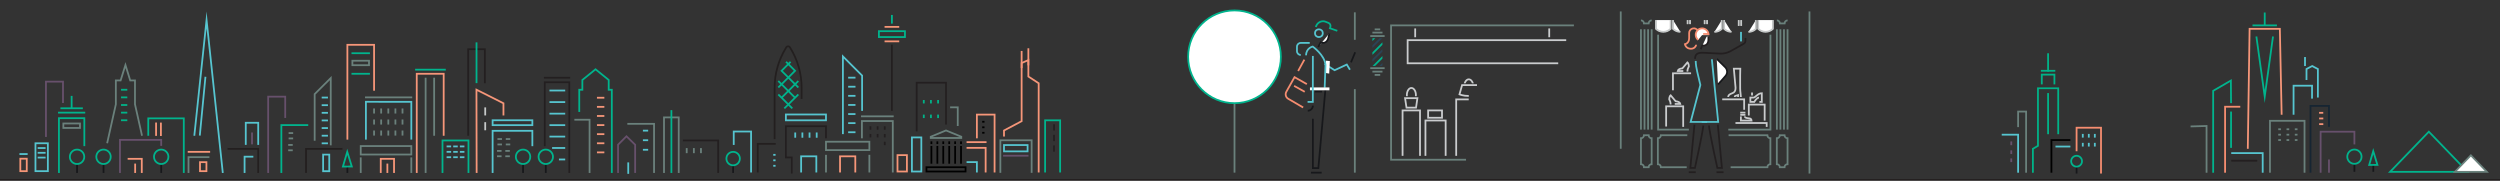 <?xml version="1.0" encoding="utf-8"?>
<!-- Generator: Adobe Illustrator 19.1.0, SVG Export Plug-In . SVG Version: 6.00 Build 0)  -->
<svg version="1.1" id="Layer_1" xmlns="http://www.w3.org/2000/svg" xmlns:xlink="http://www.w3.org/1999/xlink" x="0px" y="0px"
	 viewBox="3041 -126 4195 303" style="enable-background:new 3041 -126 4195 303;" xml:space="preserve">
<rect x="3041" y="-126" width="4195" height="303" fill="#333333" stroke="none"/>
<style type="text/css">
	.st0{fill:#FFFFFF;}
	.st1{fill:none;stroke:#000000;stroke-width:3;stroke-linecap:square;stroke-miterlimit:10;}
	.st2{fill:none;stroke:#6A817C;stroke-width:3;stroke-linecap:square;stroke-miterlimit:10;}
	.st3{fill:none;stroke:#56C5D0;stroke-width:3;stroke-linecap:square;stroke-miterlimit:10;}
	.st4{fill:none;stroke:#F69677;stroke-width:3;stroke-miterlimit:10;}
	.st5{fill:none;stroke:#231F1F;stroke-width:3;stroke-linecap:square;stroke-miterlimit:10;}
	.st6{fill:none;stroke:#56C5D0;stroke-width:3;stroke-miterlimit:10;}
	.st7{fill:none;stroke:#F69679;stroke-width:3;stroke-linecap:square;stroke-miterlimit:10;}
	.st8{fill:none;stroke:#231F20;stroke-width:3;stroke-linecap:square;stroke-miterlimit:10;}
	.st9{fill:none;stroke:#231F20;stroke-width:3;stroke-miterlimit:10;}
	.st10{fill:none;stroke:#00B48D;stroke-width:3;stroke-linecap:square;stroke-miterlimit:10;}
	.st11{fill:none;stroke:#F69677;stroke-width:3;stroke-linecap:square;stroke-miterlimit:10;}
	.st12{fill:none;stroke:#00B388;stroke-width:3;stroke-miterlimit:10;}
	.st13{fill:none;stroke:#231F1F;stroke-width:3;stroke-miterlimit:10;}
	.st14{fill:none;stroke:#00B48D;stroke-width:3;stroke-miterlimit:10;}
	.st15{fill:none;stroke:#17181B;stroke-width:3;stroke-miterlimit:10;}
	.st16{fill:#F69677;}
	.st17{fill:#56C5D0;}
	.st18{fill:none;stroke:#17181B;stroke-width:3;stroke-linecap:square;stroke-miterlimit:10;}
	.st19{fill:none;stroke:#C6C9C9;stroke-width:3;stroke-linecap:square;stroke-miterlimit:10;}
	.st20{fill:#FFFFFF;stroke:#6A817C;stroke-width:3;stroke-miterlimit:10;}
	.st21{fill:none;stroke:#F69679;stroke-width:3;stroke-miterlimit:10;}
	.st22{fill:none;stroke:#67506C;stroke-width:3;stroke-linecap:square;stroke-miterlimit:10;}
	.st23{fill:none;stroke:#162532;stroke-width:3;stroke-linecap:square;stroke-miterlimit:10;}
	.st24{fill:none;stroke:#F68D70;stroke-width:3;stroke-linecap:square;stroke-miterlimit:10;}
	.st25{fill:none;stroke:#6A817C;stroke-width:3;stroke-miterlimit:10;}
	.st26{fill:none;stroke:#F59278;stroke-width:3;stroke-linecap:square;stroke-miterlimit:10;}
	.st27{fill:none;stroke:#00B388;stroke-width:3;stroke-linecap:square;stroke-miterlimit:10;}
	.st28{fill:none;stroke:#000000;stroke-width:3;stroke-miterlimit:10;}
	.st29{fill:#FFFFFF;stroke:#C6C9C9;stroke-miterlimit:10;}
	.st30{fill:none;stroke:#C6C9C9;stroke-width:3;stroke-miterlimit:10;}
	.st31{fill:none;stroke:#CACCCE;stroke-width:3;stroke-miterlimit:10;}
	.st32{fill:none;stroke:#00B288;stroke-width:3;stroke-miterlimit:10;}
	.st33{clip-path:url(#XMLID_2_);fill:#FFFFFF;stroke:#F68D70;stroke-width:3;stroke-miterlimit:10;}
	.st34{fill:none;stroke:#F68D70;stroke-width:3;stroke-miterlimit:10;}
	.st35{clip-path:url(#XMLID_3_);fill:#FFFFFF;stroke:#231F20;stroke-width:3;stroke-miterlimit:10;}
	.st36{fill:#FFFFFF;stroke:#17181B;stroke-width:3;stroke-miterlimit:10;}
	.st37{clip-path:url(#SVGID_2_);fill:none;stroke:#00B48D;stroke-width:3;stroke-miterlimit:10;}
	.st38{clip-path:url(#SVGID_2_);fill:none;stroke:#2B4356;stroke-width:3;stroke-miterlimit:10;}
	.st39{clip-path:url(#SVGID_4_);fill:none;stroke:#CACCCE;stroke-width:3;stroke-miterlimit:10;}
	.st40{clip-path:url(#SVGID_6_);fill:none;stroke:#CACCCE;stroke-width:3;stroke-miterlimit:10;}
	.st41{fill:#FFFFFF;stroke:#00B48D;stroke-width:3;stroke-miterlimit:10;}
</style>
<path class="st0" d="M4603.9,147.2v-26.8V147.2z"/>
<line class="st1" x1="4603.9" y1="120.4" x2="4603.9" y2="147.2"/>
<path class="st0" d="M4613.9,147.2v-26.8V147.2z"/>
<line class="st1" x1="4613.9" y1="120.4" x2="4613.9" y2="147.2"/>
<path class="st0" d="M4623.8,147.2l0-26.8L4623.8,147.2z"/>
<line class="st1" x1="4623.8" y1="120.4" x2="4623.8" y2="147.2"/>
<path class="st0" d="M4633.8,147.2v-26.8V147.2z"/>
<line class="st1" x1="4633.8" y1="120.4" x2="4633.8" y2="147.2"/>
<path class="st0" d="M4643.7,147.2v-26.8V147.2z"/>
<line class="st1" x1="4643.7" y1="120.4" x2="4643.7" y2="147.2"/>
<path class="st0" d="M4653.6,147.2v-26.8V147.2z"/>
<line class="st1" x1="4653.6" y1="120.4" x2="4653.6" y2="147.2"/>
<polygon class="st2" points="4628.4,92.9 4602.8,103.4 4602.8,105.5 4628.4,105.5 4654,105.5 4654,103.4 "/>
<g>
	<polyline class="st3" points="4272.2,115.7 4272.2,94.7 4301.3,94.7 4301.3,161.9 	"/>
</g>
<rect x="4547" y="134.3" class="st4" width="15.8" height="27.5"/>
<g>
	<polyline class="st5" points="4312.5,161.9 4312.5,115.4 4341.2,115.4 	"/>
	<line class="st6" x1="4342.4" y1="133.8" x2="4338.5" y2="133.8"/>
	<line class="st6" x1="4342.4" y1="143" x2="4338.5" y2="143"/>
	<line class="st6" x1="4342.4" y1="152.2" x2="4338.5" y2="152.2"/>
</g>
<g>
	<rect x="4571.2" y="104.6" class="st6" width="15.8" height="57.2"/>
</g>
<rect x="4427" y="111.8" class="st2" width="72.8" height="14.1"/>
<line class="st2" x1="4427" y1="135.3" x2="4427" y2="161.9"/>
<line class="st2" x1="4499.8" y1="135.3" x2="4499.8" y2="161.9"/>
<polyline class="st2" points="4487.3,104.6 4487.3,77.1 4539.1,77.1 4539.1,161.9 "/>
<polyline class="st7" points="4476.2,161.9 4476.2,136.3 4450.6,136.3 4450.6,161.9 "/>
<polyline class="st3" points="4680.2,161.9 4680.2,146 4664.4,146 "/>
<polyline class="st8" points="4369.6,163.7 4369.6,138.2 4359.7,138.2 4359.7,85.8 4427,85.8 4427,104.6 "/>
<polyline class="st3" points="4410.8,161.9 4410.8,136.3 4385.3,136.3 4385.3,161.9 "/>
<g>
	<g>
		<line class="st9" x1="4525.6" y1="104.6" x2="4525.6" y2="98.8"/>
		<line class="st9" x1="4501.6" y1="104.6" x2="4501.6" y2="98.8"/>
		<line class="st9" x1="4513.6" y1="104.6" x2="4513.6" y2="98.8"/>
	</g>
	<g>
		<line class="st9" x1="4525.6" y1="91.7" x2="4525.6" y2="85.9"/>
		<line class="st9" x1="4501.6" y1="91.7" x2="4501.6" y2="85.9"/>
		<line class="st9" x1="4513.6" y1="91.7" x2="4513.6" y2="85.9"/>
	</g>
	<g>
		<line class="st9" x1="4525.6" y1="117.6" x2="4525.6" y2="111.8"/>
	</g>
</g>
<g>
	<g>
		<line class="st3" x1="4399.4" y1="103.6" x2="4399.4" y2="97.8"/>
		<line class="st3" x1="4411.4" y1="103.6" x2="4411.4" y2="97.8"/>
		<line class="st3" x1="4375.4" y1="103.6" x2="4375.4" y2="97.8"/>
		<line class="st3" x1="4387.4" y1="103.6" x2="4387.4" y2="97.8"/>
	</g>
</g>
<line class="st2" x1="4487.3" y1="69.2" x2="4539.1" y2="69.2"/>
<rect x="4359.7" y="66.1" class="st3" width="67.3" height="9.8"/>
<g>
	<line class="st1" x1="4603.9" y1="112.7" x2="4603.9" y2="114.2"/>
	<line class="st1" x1="4613.9" y1="112.7" x2="4613.9" y2="114.2"/>
	<line class="st1" x1="4623.8" y1="112.7" x2="4623.8" y2="114.2"/>
	<line class="st1" x1="4633.8" y1="112.7" x2="4633.8" y2="114.2"/>
	<line class="st1" x1="4643.7" y1="112.7" x2="4643.7" y2="114.2"/>
	<line class="st1" x1="4653.6" y1="112.7" x2="4653.6" y2="114.2"/>
</g>
<rect x="4595.6" y="154.6" class="st1" width="65.6" height="7.2"/>
<polyline class="st3" points="4455.4,97.6 4455.4,-31.3 4487.6,0.8 4487.6,58.5 "/>
<g>
	<line class="st3" x1="4475" y1="4.3" x2="4465.7" y2="4.3"/>
	<line class="st3" x1="4475" y1="65.4" x2="4465.7" y2="65.4"/>
	<line class="st3" x1="4475" y1="95.9" x2="4465.7" y2="95.9"/>
	<line class="st3" x1="4475" y1="80.6" x2="4465.7" y2="80.6"/>
	<line class="st3" x1="4475" y1="50.1" x2="4465.7" y2="50.1"/>
	<line class="st3" x1="4475" y1="34.8" x2="4465.7" y2="34.8"/>
	<line class="st3" x1="4475" y1="19.5" x2="4465.7" y2="19.5"/>
</g>
<rect x="4515.8" y="-73.7" class="st10" width="43.7" height="9.9"/>
<line class="st11" x1="4526.8" y1="-80.9" x2="4548.4" y2="-80.9"/>
<line class="st11" x1="4526.8" y1="-56.6" x2="4548.4" y2="-56.6"/>
<line class="st10" x1="4537.6" y1="-87.9" x2="4537.6" y2="-99.4"/>
<line class="st8" x1="4537.6" y1="58.5" x2="4537.6" y2="-49.6"/>
<polyline class="st8" points="4579.2,93 4579.2,12.8 4628.4,12.8 4628.4,81.5 "/>
<polyline class="st2" points="4636.8,54.1 4648.1,54.1 4648.1,83.9 "/>
<g>
	<line class="st12" x1="4615.1" y1="47.6" x2="4615.1" y2="41.8"/>
	<line class="st12" x1="4591.1" y1="47.6" x2="4591.1" y2="41.8"/>
	<line class="st12" x1="4603.1" y1="47.6" x2="4603.1" y2="41.8"/>
</g>
<g>
	<line class="st12" x1="4615.1" y1="72.1" x2="4615.1" y2="66.3"/>
	<line class="st12" x1="4591.1" y1="72.1" x2="4591.1" y2="66.3"/>
	<line class="st12" x1="4603.1" y1="72.1" x2="4603.1" y2="66.3"/>
</g>
<g>
	<polyline class="st7" points="4664.4,122.1 4694.9,122.1 4694.9,145.4 4694.9,161.9 	"/>
	<line class="st7" x1="4664.4" y1="112.5" x2="4694.9" y2="112.5"/>
</g>
<g>
	<path class="st13" d="M4386.1,40V21.2c0-23.4-6.5-46.4-18.7-66.3l-1-1.6c-1.4-2.2-4.6-2.2-5.9,0l-1,1.6
		c-12.2,20-18.7,42.9-18.7,66.3v86.3"/>
	<line class="st14" x1="4347" y1="32.5" x2="4370.5" y2="55.9"/>
	<line class="st14" x1="4347" y1="9.9" x2="4375.1" y2="38"/>
	<line class="st14" x1="4380.6" y1="32.5" x2="4357.1" y2="55.9"/>
	<line class="st14" x1="4380.6" y1="9.9" x2="4352.5" y2="38"/>
	<polyline class="st14" points="4360,-22.3 4375.1,-7.2 4347,20.8 	"/>
	<polyline class="st14" points="4367.6,-22.3 4352.5,-7.2 4380.6,20.8 	"/>
</g>
<g>
	<line id="XMLID_234_" class="st15" x1="4271.2" y1="164.2" x2="4271.2" y2="151.5"/>
	<circle id="XMLID_233_" class="st14" cx="4271.2" cy="140.1" r="11.3"/>
</g>
<g>
	<g>
		<path class="st16" d="M3076.6,141.8h7.8v17.9l-7.8,0V141.8 M3073.6,138.8v23.9l13.8,0v-23.9H3073.6L3073.6,138.8z"/>
	</g>
	<line class="st6" x1="3073.6" y1="132.5" x2="3087.4" y2="132.5"/>
	<g>
		<g>
			<path class="st17" d="M3102,115.9l17.8,0v43.8l-17.8,0V115.9 M3099,112.9v49.8l23.8,0v-49.8L3099,112.9L3099,112.9z"/>
		</g>
		<line class="st6" x1="3117.5" y1="138.4" x2="3104.2" y2="138.4"/>
		<line class="st6" x1="3117.5" y1="122.4" x2="3104.2" y2="122.4"/>
		<line class="st6" x1="3117.5" y1="130.4" x2="3104.2" y2="130.4"/>
	</g>
</g>
<g>
	<g>
		<path class="st17" d="M3584.7,134.9l7.3,0v23v1.8h-1.7h-5.6L3584.7,134.9 M3581.7,131.9l0,30.9h8.6h4.7v-4.8v-26L3581.7,131.9
			L3581.7,131.9z"/>
	</g>
	<polyline class="st5" points="3554.5,162.7 3554.5,123.8 3614.1,123.8 	"/>
</g>
<polyline class="st2" points="3596,116.4 3596,5 3569,31.9 3569,108.7 "/>
<g>
	<line class="st3" x1="3582.3" y1="37.7" x2="3589.8" y2="37.7"/>
	<line class="st3" x1="3582.3" y1="88.9" x2="3589.8" y2="88.9"/>
	<line class="st3" x1="3582.3" y1="114.5" x2="3589.8" y2="114.5"/>
	<line class="st3" x1="3582.3" y1="101.7" x2="3589.8" y2="101.7"/>
	<line class="st3" x1="3582.3" y1="76.1" x2="3589.8" y2="76.1"/>
	<line class="st3" x1="3582.3" y1="63.3" x2="3589.8" y2="63.3"/>
	<line class="st3" x1="3582.3" y1="50.5" x2="3589.8" y2="50.5"/>
</g>
<polyline class="st7" points="3740.3,162.7 3740.3,-2.2 3785.5,-2.2 3785.5,100.3 "/>
<line class="st10" x1="3739.1" y1="-9.1" x2="3787.5" y2="-9.1"/>
<line class="st2" x1="3755.2" y1="5.9" x2="3755.2" y2="162.7"/>
<polyline class="st8" points="3955.1,117.8 3955.1,12 3996.3,12 3996.3,162.7 "/>
<line class="st3" x1="3964.5" y1="25.9" x2="3987.9" y2="25.9"/>
<line class="st3" x1="3964.5" y1="45.3" x2="3987.9" y2="45.3"/>
<line class="st3" x1="3964.5" y1="84" x2="3987.9" y2="84"/>
<line class="st3" x1="3964.5" y1="64.7" x2="3987.9" y2="64.7"/>
<line class="st8" x1="3955.1" y1="4.4" x2="3996.3" y2="4.4"/>
<polyline class="st2" points="4006.3,74.9 4030.3,74.9 4030.3,162.7 "/>
<line class="st3" x1="3964.5" y1="103.2" x2="3987.9" y2="103.2"/>
<line class="st3" x1="3980.4" y1="141.6" x2="3987.9" y2="141.6"/>
<line class="st3" x1="3968.9" y1="122.3" x2="3987.9" y2="122.3"/>
<g>
	<line id="XMLID_232_" class="st18" x1="3956.8" y1="162.7" x2="3956.8" y2="149.1"/>
	<circle id="XMLID_231_" class="st10" cx="3956.8" cy="137.1" r="12.1"/>
</g>
<g>
	<line id="XMLID_230_" class="st18" x1="3918.7" y1="162.7" x2="3918.7" y2="149.1"/>
	<circle id="XMLID_229_" class="st10" cx="3918.7" cy="137.1" r="12.1"/>
</g>
<polyline id="XMLID_228_" class="st7" points="3840.8,162.7 3840.5,24.5 3885.8,47.3 3885.8,66.3 "/>
<line id="XMLID_227_" class="st19" x1="3855.2" y1="66.2" x2="3855.2" y2="55.7"/>
<line id="XMLID_226_" class="st19" x1="3855.2" y1="91.1" x2="3855.2" y2="80.5"/>
<g>
	<line id="XMLID_225_" class="st18" x1="3623.9" y1="153.5" x2="3623.9" y2="162.7"/>
	<polygon id="XMLID_224_" class="st10" points="3616.4,153.5 3631.3,153.4 3623.7,128.8 	"/>
</g>
<g>
	<path class="st16" d="M3378.1,147.6l7.8,0l0,12.1h-7.8V147.6 M3375.1,144.6v18.1l13.8,0l0-18.1L3375.1,144.6L3375.1,144.6z"/>
</g>
<rect x="3867.6" y="75.8" class="st3" width="66.7" height="8.2"/>
<polyline id="XMLID_223_" class="st10" points="3783.5,162.7 3783.5,109.7 3827.1,109.7 3827.1,162.7 "/>
<g>
	<g>
		<line id="XMLID_222_" class="st3" x1="3791.9" y1="119.7" x2="3796.5" y2="119.7"/>
		<line id="XMLID_221_" class="st3" x1="3791.9" y1="128.8" x2="3796.5" y2="128.8"/>
		<line id="XMLID_220_" class="st3" x1="3791.9" y1="137.8" x2="3796.5" y2="137.8"/>
	</g>
	<g>
		<line id="XMLID_219_" class="st3" x1="3803" y1="119.7" x2="3807.6" y2="119.7"/>
		<line id="XMLID_218_" class="st3" x1="3803" y1="128.8" x2="3807.6" y2="128.8"/>
		<line id="XMLID_217_" class="st3" x1="3803" y1="137.8" x2="3807.6" y2="137.8"/>
	</g>
	<g>
		<line id="XMLID_216_" class="st3" x1="3814.2" y1="119.7" x2="3818.8" y2="119.7"/>
		<line id="XMLID_215_" class="st3" x1="3814.2" y1="128.8" x2="3818.8" y2="128.8"/>
		<line id="XMLID_214_" class="st3" x1="3814.2" y1="137.8" x2="3818.8" y2="137.8"/>
	</g>
</g>
<g>
	<g>
		<line id="XMLID_213_" class="st2" x1="3877.2" y1="107.3" x2="3881.8" y2="107.3"/>
		<line id="XMLID_212_" class="st2" x1="3877.2" y1="116.4" x2="3881.8" y2="116.4"/>
	</g>
</g>
<g>
	<g>
		<line id="XMLID_211_" class="st2" x1="3891.2" y1="107.3" x2="3895.7" y2="107.3"/>
		<line id="XMLID_210_" class="st2" x1="3891.2" y1="116.4" x2="3895.7" y2="116.4"/>
	</g>
</g>
<g>
	<g>
		<line id="XMLID_209_" class="st2" x1="3876.5" y1="127.2" x2="3881.1" y2="127.2"/>
		<line id="XMLID_208_" class="st2" x1="3876.5" y1="136.2" x2="3881.1" y2="136.2"/>
	</g>
</g>
<g>
	<g>
		<line id="XMLID_207_" class="st2" x1="3890.4" y1="127.2" x2="3895" y2="127.2"/>
		<line id="XMLID_206_" class="st2" x1="3890.4" y1="136.2" x2="3895" y2="136.2"/>
	</g>
</g>
<polyline class="st3" points="3934.3,117.8 3934.3,93.5 3867.6,93.5 3867.6,162.7 "/>
<g>
	<rect x="3646.3" y="119.1" class="st2" width="84.9" height="14.2"/>
	<line class="st2" x1="3646.3" y1="139.6" x2="3646.3" y2="162.7"/>
	<line class="st2" x1="3731.2" y1="139.6" x2="3731.2" y2="162.7"/>
	<polyline class="st7" points="3702.2,162.7 3702.2,140.5 3679.9,140.5 3679.9,162.7 	"/>
	<line class="st7" x1="3691" y1="162.7" x2="3691" y2="150"/>
</g>
<polyline class="st3" points="3655,106.8 3655,44.8 3731.2,44.9 3731.2,106.8 "/>
<line class="st2" x1="3731.2" y1="37.4" x2="3655" y2="37.4"/>
<polyline class="st7" points="3668.7,24.7 3668.7,-50.8 3623.9,-50.8 3623.9,106.8 "/>
<line class="st10" x1="3660.2" y1="-36.7" x2="3632.3" y2="-36.7"/>
<line class="st10" x1="3660.2" y1="-2.2" x2="3632.3" y2="-2.2"/>
<rect x="3632.3" y="-24.1" class="st2" width="27.9" height="7.5"/>
<g>
	<g>
		<g>
			<line class="st2" x1="3704.5" y1="63" x2="3704.5" y2="57.5"/>
			<line class="st2" x1="3716.4" y1="63" x2="3716.4" y2="57.5"/>
			<line class="st2" x1="3680.6" y1="63" x2="3680.6" y2="57.5"/>
			<line class="st2" x1="3692.6" y1="63" x2="3692.6" y2="57.5"/>
			<line class="st2" x1="3668.7" y1="63" x2="3668.7" y2="57.5"/>
		</g>
	</g>
	<g>
		<g>
			<line class="st2" x1="3704.5" y1="81.5" x2="3704.5" y2="76"/>
			<line class="st2" x1="3716.4" y1="81.5" x2="3716.4" y2="76"/>
			<line class="st2" x1="3680.6" y1="81.5" x2="3680.6" y2="76"/>
			<line class="st2" x1="3692.6" y1="81.5" x2="3692.6" y2="76"/>
			<line class="st2" x1="3668.7" y1="81.5" x2="3668.7" y2="76"/>
		</g>
	</g>
	<g>
		<g>
			<line class="st2" x1="3704.5" y1="100" x2="3704.5" y2="94.5"/>
			<line class="st2" x1="3716.4" y1="100" x2="3716.4" y2="94.5"/>
			<line class="st2" x1="3680.6" y1="100" x2="3680.6" y2="94.5"/>
			<line class="st2" x1="3692.6" y1="100" x2="3692.6" y2="94.5"/>
			<line class="st2" x1="3668.7" y1="100" x2="3668.7" y2="94.5"/>
		</g>
	</g>
</g>
<polyline class="st8" points="3854.6,12.2 3854.6,-43.4 3826.6,-43.4 3826.6,100.3 "/>
<line class="st10" x1="3840.6" y1="12" x2="3840.6" y2="-53.4"/>
<polyline class="st2" points="3357.3,162.7 3357.3,137.7 3390.9,137.7 "/>
<line class="st2" x1="3769.5" y1="5.9" x2="3769.5" y2="100.3"/>
<g>
	<polygon class="st14" points="7181.5,162.3 7051.6,162.3 7116.6,95 	"/>
	<g>
		<polygon class="st20" points="7213.9,162.3 7160.3,162.3 7187.1,134.6 		"/>
	</g>
</g>
<line class="st6" x1="6908.8" y1="-15.2" x2="6908.8" y2="-30.3"/>
<g>
	<polyline class="st21" points="6869.6,66.5 6866.6,-77.6 6815.8,-77.6 6812.8,123.7 	"/>
	<line class="st14" x1="6841.2" y1="-105" x2="6841.2" y2="-83.3"/>
	<polyline class="st14" points="6855.1,-64.8 6841.2,36 6827.2,-64.8 	"/>
	<g>
		<line id="XMLID_177_" class="st15" x1="7023.4" y1="150.7" x2="7023.4" y2="162.3"/>
		<polygon id="XMLID_176_" class="st14" points="7016.5,150.8 7030.3,150.7 7023.3,127.6 		"/>
	</g>
	<g>
		<line id="XMLID_175_" class="st15" x1="6991.7" y1="162.3" x2="6991.7" y2="148.9"/>
		<circle id="XMLID_174_" class="st14" cx="6991.7" cy="136.9" r="12"/>
	</g>
	<polyline class="st22" points="6935,162.3 6935,95 6991.7,95 6991.7,114.8 	"/>
	<polyline class="st23" points="6918,162.3 6918,51.7 6949,51.7 6949,85.3 	"/>
	<polyline class="st2" points="6850,162.3 6850,76.7 6908,76.7 6908,162.3 	"/>
	<polyline class="st6" points="6889.6,66.5 6889.6,17.8 6920.6,17.8 6920.6,39.5 	"/>
	<polyline class="st6" points="6911.3,8.2 6911.3,-10.2 6920.8,-15.2 6930.4,-10.2 6930.4,37.7 	"/>
	<line class="st14" x1="6820.7" y1="-83.4" x2="6861.7" y2="-83.4"/>
	<polyline class="st24" points="6774.7,162.3 6774.7,53.1 6798.7,53.1 	"/>
	<polyline class="st3" points="6837.8,162.3 6837.8,130.9 6786.5,130.9 	"/>
	<polyline class="st2" points="6718.3,86.1 6743.6,85.4 6743.6,162.3 	"/>
	<polyline class="st10" points="6754.7,162.3 6754.7,26.4 6784.4,9.2 6784.7,45.6 	"/>
	<g>
		<g>
			<g>
				<line id="XMLID_173_" class="st25" x1="6863.9" y1="90.9" x2="6868.4" y2="90.9"/>
				<line id="XMLID_172_" class="st25" x1="6863.9" y1="100" x2="6868.4" y2="100"/>
				<line id="XMLID_171_" class="st25" x1="6863.9" y1="109" x2="6868.4" y2="109"/>
			</g>
		</g>
		<g>
			<g>
				<line id="XMLID_170_" class="st25" x1="6877.8" y1="90.9" x2="6882.3" y2="90.9"/>
				<line id="XMLID_169_" class="st25" x1="6877.8" y1="100" x2="6882.3" y2="100"/>
				<line id="XMLID_168_" class="st25" x1="6877.8" y1="109" x2="6882.3" y2="109"/>
			</g>
		</g>
		<g>
			<g>
				<line id="XMLID_167_" class="st25" x1="6891.7" y1="90.9" x2="6896.2" y2="90.9"/>
				<line id="XMLID_166_" class="st25" x1="6891.7" y1="100" x2="6896.2" y2="100"/>
				<line id="XMLID_165_" class="st25" x1="6891.7" y1="109" x2="6896.2" y2="109"/>
			</g>
		</g>
	</g>
	<line class="st8" x1="6786.5" y1="143.7" x2="6827.2" y2="143.7"/>
	<line class="st14" x1="6784.7" y1="61.2" x2="6784.7" y2="122.1"/>
	<g>
		<g id="XMLID_163_">
			<line id="XMLID_164_" class="st26" x1="6934" y1="82.3" x2="6938" y2="82.3"/>
		</g>
		<g id="XMLID_159_">
			<line id="XMLID_162_" class="st26" x1="6934" y1="72.8" x2="6938" y2="72.8"/>
		</g>
		<g id="XMLID_141_">
			<line id="XMLID_144_" class="st26" x1="6933.9" y1="63.3" x2="6937.9" y2="63.3"/>
		</g>
	</g>
	<line class="st22" x1="6949" y1="162.3" x2="6949" y2="143.1"/>
</g>
<line class="st2" x1="6077.3" y1="-105.3" x2="6077.3" y2="163.7"/>
<g>
	<g>
		<line id="XMLID_140_" class="st18" x1="6525.5" y1="163.7" x2="6525.5" y2="153.6"/>
		<circle id="XMLID_137_" class="st10" cx="6525.5" cy="144.5" r="9.1"/>
	</g>
	<g>
		<polyline class="st27" points="6452.2,162.3 6452.2,123.7 6460.7,118.7 6460.7,22.1 6494.7,22.1 6494.7,97.7 		"/>
		<polyline class="st27" points="6467.1,14.1 6467.1,-0.8 6488.3,-0.8 6488.3,14.1 		"/>
		<line class="st27" x1="6488.3" y1="-7.2" x2="6467.1" y2="-7.2"/>
		<line class="st27" x1="6477.7" y1="-7.3" x2="6477.7" y2="-35.1"/>
		<line class="st27" x1="6477.7" y1="31.7" x2="6477.7" y2="97.7"/>
	</g>
	<polyline class="st2" points="6440.8,162.3 6440.8,61.2 6427.4,61.2 6427.4,85.8 	"/>
	<polyline class="st3" points="6427.4,162.3 6427.4,100 6401.4,100 	"/>
	<g>
		<line class="st22" x1="6415.9" y1="144.5" x2="6415.9" y2="141.3"/>
		<line class="st22" x1="6415.9" y1="116.1" x2="6415.9" y2="112.8"/>
		<line class="st22" x1="6415.9" y1="131" x2="6415.9" y2="127.8"/>
	</g>
	<polyline class="st1" points="6513.6,109 6483.3,109 6483.3,162.3 	"/>
	<polyline class="st24" points="6566.5,163.7 6566.5,88.3 6525.5,88.3 6525.5,126.3 	"/>
	<g>
		<g>
			<g>
				<line class="st3" x1="6535.9" y1="103.4" x2="6535.9" y2="100.2"/>
				<line class="st3" x1="6556.1" y1="103.4" x2="6556.1" y2="100.2"/>
				<line class="st3" x1="6546" y1="103.4" x2="6546" y2="100.2"/>
			</g>
			<g>
				<line class="st3" x1="6535.9" y1="118.4" x2="6535.9" y2="115.2"/>
				<line class="st3" x1="6556.1" y1="118.4" x2="6556.1" y2="115.2"/>
				<line class="st3" x1="6546" y1="118.4" x2="6546" y2="115.2"/>
			</g>
		</g>
	</g>
	<line class="st3" x1="6513.6" y1="119.9" x2="6491.6" y2="119.9"/>
</g>
<polyline class="st10" points="4013,60.3 4013,24.6 4018.2,24.6 4018.2,8.2 4040.3,-9.7 4062.4,8.2 4062.4,24.6 4067.6,24.6 
	4067.6,162.7 "/>
<g>
	<g>
		<g>
			<line class="st2" x1="4217.2" y1="129.5" x2="4217.2" y2="124"/>
			<line class="st2" x1="4193.3" y1="129.5" x2="4193.3" y2="124"/>
			<line class="st2" x1="4205.3" y1="129.5" x2="4205.3" y2="124"/>
		</g>
	</g>
</g>
<g>
	<polyline class="st3" points="3367.2,100.3 3387.6,-92.4 3414.7,162.7 	"/>
	<line class="st3" x1="3385.6" y1="4.3" x2="3376.4" y2="100"/>
</g>
<g>
	<line class="st7" x1="4053.6" y1="38" x2="4044.2" y2="38"/>
	<line class="st7" x1="4053.6" y1="99.1" x2="4044.2" y2="99.1"/>
	<line class="st7" x1="4053.6" y1="129.7" x2="4044.2" y2="129.7"/>
	<line class="st7" x1="4053.6" y1="114.4" x2="4044.2" y2="114.4"/>
	<line class="st7" x1="4053.6" y1="83.9" x2="4044.2" y2="83.9"/>
	<line class="st7" x1="4053.6" y1="68.6" x2="4044.2" y2="68.6"/>
	<line class="st7" x1="4053.6" y1="53.3" x2="4044.2" y2="53.3"/>
</g>
<polyline id="XMLID_124_" class="st8" points="4188.4,109.7 4246.1,109.7 4246.1,162.7 "/>
<polyline id="XMLID_121_" class="st2" points="4155.2,162.7 4155.2,71 4179.9,71 4179.9,162.7 "/>
<line class="st10" x1="4167.6" y1="60.3" x2="4167.6" y2="162.7"/>
<polyline id="XMLID_120_" class="st22" points="4106.8,162.7 4106.8,116.9 4092.2,102.7 4078.1,116.8 4078.1,162.7 "/>
<line class="st3" x1="4095.2" y1="164.2" x2="4095.2" y2="148"/>
<polyline id="XMLID_119_" class="st2" points="4095.2,81.8 4138.5,81.8 4138.5,162.7 "/>
<g>
	<line class="st3" x1="4127.1" y1="109.3" x2="4121.3" y2="109.3"/>
	<line class="st3" x1="4127.1" y1="125.3" x2="4121.3" y2="125.3"/>
	<line class="st3" x1="4127.1" y1="93.2" x2="4121.3" y2="93.2"/>
</g>
<g>
	<polyline class="st7" points="4725.7,101.6 4725.7,93 4755.3,77.3 4755.3,70.1 4755.3,-20.2 4766.6,-25.2 4766.6,2.4 4783.9,13.7 
		4783.9,161.9 	"/>
	<line class="st7" x1="4755.3" y1="-13.3" x2="4755.3" y2="-39"/>
	<line class="st7" x1="4766.6" y1="-17.8" x2="4766.6" y2="-43.5"/>
</g>
<polyline id="XMLID_114_" class="st10" points="4794.7,161.9 4794.7,75.9 4819.9,75.9 4819.9,161.9 "/>
<polyline id="XMLID_113_" class="st7" points="4680.2,104.6 4680.2,66.3 4709.9,66.3 4709.9,161.9 "/>
<polyline id="XMLID_112_" class="st2" points="4719.6,162.5 4719.6,109.4 4772.1,109.4 4772.1,162.5 "/>
<g>
	<line class="st28" x1="4693" y1="78.3" x2="4689.1" y2="78.3"/>
	<line class="st28" x1="4693" y1="87.6" x2="4689.1" y2="87.6"/>
	<line class="st28" x1="4693" y1="96.8" x2="4689.1" y2="96.8"/>
</g>
<rect x="4725.7" y="117.4" class="st3" width="39.6" height="10.6"/>
<line class="st22" x1="4725.7" y1="135.3" x2="4765.3" y2="135.3"/>
<line id="XMLID_108_" class="st8" x1="4809.7" y1="91.5" x2="4809.7" y2="84"/>
<line id="XMLID_103_" class="st8" x1="4809.7" y1="109.3" x2="4809.6" y2="101.7"/>
<line id="XMLID_102_" class="st8" x1="4809.6" y1="127" x2="4809.6" y2="119.5"/>
<polyline class="st2" points="3279,100.3 3267.5,49 3267.5,9 3259.5,9 3251.5,-16.9 3243.4,9 3235.4,9 3235.4,49 3221.1,112.9 "/>
<g>
	<line class="st27" x1="3245.6" y1="24.6" x2="3253.1" y2="24.6"/>
	<line class="st27" x1="3245.6" y1="75.8" x2="3253.1" y2="75.8"/>
	<line class="st27" x1="3245.6" y1="63" x2="3253.1" y2="63"/>
	<line class="st27" x1="3245.6" y1="50.2" x2="3253.1" y2="50.2"/>
	<line class="st27" x1="3245.6" y1="37.4" x2="3253.1" y2="37.4"/>
</g>
<polyline id="XMLID_101_" class="st22" points="3242.3,162.7 3242.3,108.7 3311.5,108.7 3311.5,117.3 "/>
<g>
	<line id="XMLID_100_" class="st18" x1="3311.5" y1="162.7" x2="3311.5" y2="149.1"/>
	<circle id="XMLID_99_" class="st10" cx="3311.5" cy="137.1" r="12.1"/>
</g>
<g>
	<line id="XMLID_98_" class="st18" x1="3214.7" y1="162.7" x2="3214.7" y2="149.1"/>
	<circle id="XMLID_97_" class="st10" cx="3214.7" cy="137.1" r="12.1"/>
</g>
<polyline id="XMLID_96_" class="st10" points="3289.8,100.3 3289.8,72.6 3349.4,72.6 3349.4,162.7 "/>
<line class="st7" x1="3302.9" y1="100.5" x2="3302.9" y2="81.1"/>
<line class="st7" x1="3311" y1="100.7" x2="3311" y2="81.2"/>
<g>
	<line id="XMLID_95_" class="st18" x1="3170.3" y1="162.7" x2="3170.3" y2="149.1"/>
	<circle id="XMLID_94_" class="st10" cx="3170.3" cy="137.1" r="12.1"/>
</g>
<g>
	<polyline class="st7" points="3278.9,162.7 3278.9,140.5 3256.7,140.5 	"/>
	<line class="st7" x1="3267.8" y1="162.7" x2="3267.8" y2="150"/>
</g>
<line class="st7" x1="3357.5" y1="128.8" x2="3392.1" y2="128.8"/>
<polyline id="XMLID_93_" class="st10" points="3139.9,162.7 3139.9,72.3 3182.5,72.3 3182.5,117.7 "/>
<line class="st10" x1="3139.9" y1="63" x2="3182.5" y2="63"/>
<line class="st10" x1="3143.9" y1="55.7" x2="3178.5" y2="55.7"/>
<line class="st10" x1="3161.2" y1="54.1" x2="3161.2" y2="36.4"/>
<rect x="3147.3" y="81.2" class="st2" width="27.9" height="7.5"/>
<polyline id="XMLID_92_" class="st22" points="3118.1,102.3 3118.1,11 3146.7,11 3146.7,45.3 "/>
<g>
	<polyline class="st25" points="5874.9,91.5 5823.3,91.5 5823.3,-67.8 	"/>
	<polyline class="st25" points="6011.8,-67.8 6011.8,91.5 5941.1,91.5 	"/>
	<line class="st25" x1="5794.5" y1="-76.9" x2="5794.5" y2="91.5"/>
	<line class="st25" x1="5800.5" y1="-76.9" x2="5800.5" y2="91.5"/>
	<line class="st25" x1="5806.5" y1="-76.9" x2="5806.5" y2="91.5"/>
	<line class="st25" x1="5812.5" y1="-76.9" x2="5812.5" y2="91.5"/>
	<path class="st25" d="M5794.5-91.8c2.8,0,5.1,2.3,5.1,5.1l7.8,0c0-2.8,2.3-5.1,5.1-5.1"/>
	<path class="st25" d="M5812.5,149.5l0-43.5c-2.8,0-5.1-2.3-5.1-5.1l-7.8,0c0,2.8-2.3,5.1-5.1,5.1v43.5c2.8,0,5.1,2.3,5.1,5.1l7.8,0
		C5807.4,151.8,5809.7,149.5,5812.5,149.5z"/>
	<path class="st25" d="M5872.3,100.9l-44.3,0c0,2.8-2.3,5.1-5.1,5.1l0,43.5c2.8,0,5.1,2.3,5.1,5.1l43.3,0"/>
	<path class="st25" d="M5945,154.6l61.6,0c0-2.8,2.3-5.1,5.1-5.1V106c-2.8,0-5.1-2.3-5.1-5.1l-65,0"/>
	<line class="st25" x1="6022.6" y1="-76.9" x2="6022.6" y2="91.5"/>
	<line class="st25" x1="6028.5" y1="-76.9" x2="6028.5" y2="91.5"/>
	<line class="st25" x1="6034.5" y1="-76.9" x2="6034.5" y2="91.5"/>
	<line class="st25" x1="6040.5" y1="-76.9" x2="6040.5" y2="91.5"/>
	<path class="st25" d="M6022.6-91.8c2.8,0,5.1,2.3,5.1,5.1l7.8,0c0-2.8,2.3-5.1,5.1-5.1"/>
	<path class="st25" d="M6040.5,149.5V106c-2.8,0-5.1-2.3-5.1-5.1l-7.8,0c0,2.8-2.3,5.1-5.1,5.1v43.5c2.8,0,5.1,2.3,5.1,5.1l7.8,0
		C6035.4,151.8,6037.7,149.5,6040.5,149.5z"/>
	<path class="st29" d="M5819.7-92.3l0,14.7c3.1,3.1,7.5,5,12.3,5s9.1-1.9,12.3-5l0-14.7"/>
	<path class="st30" d="M5819.7-92.3l0,14.7c3.1,3.1,7.5,5,12.3,5c4.8,0,9.1-1.9,12.3-5l0-14.7"/>
	<line class="st29" x1="5872.8" y1="-85.5" x2="5872.8" y2="-92.3"/>
	<path class="st29" d="M5848.3-92.3v14.7c3.1,3.1,7.5,5,12.3,5"/>
	<line class="st30" x1="5872.8" y1="-85.5" x2="5872.8" y2="-92.3"/>
	<path class="st30" d="M5848.3-92.3v14.7c3.1,3.1,7.5,5,12.3,5"/>
	<line class="st29" x1="5901.4" y1="-85.5" x2="5901.4" y2="-92.3"/>
	<line class="st29" x1="5876.9" y1="-92.3" x2="5876.9" y2="-85.5"/>
	<line class="st30" x1="5901.4" y1="-85.5" x2="5901.4" y2="-92.3"/>
	<line class="st30" x1="5876.9" y1="-92.3" x2="5876.9" y2="-85.5"/>
	<path class="st29" d="M5917.8-72.5c4.8,0,9.1-1.9,12.3-5l0-14.7"/>
	<line class="st29" x1="5905.5" y1="-92.3" x2="5905.5" y2="-85.5"/>
	<path class="st30" d="M5917.8-72.5c4.8,0,9.1-1.9,12.3-5l0-14.7"/>
	<line class="st30" x1="5905.5" y1="-92.3" x2="5905.5" y2="-85.5"/>
	<line class="st29" x1="5958.6" y1="-82.5" x2="5958.6" y2="-92.3"/>
	<path class="st29" d="M5934.1-92.3v14.7c3.1,3.1,7.5,5,12.3,5"/>
	<line class="st30" x1="5958.6" y1="-82.5" x2="5958.6" y2="-92.3"/>
	<path class="st30" d="M5934.1-92.3v14.7c3.1,3.1,7.5,5,12.3,5"/>
	<path class="st29" d="M5975-72.5c4.8,0,9.1-1.9,12.3-5v-14.7"/>
	<line class="st29" x1="5962.7" y1="-92.3" x2="5962.7" y2="-82.5"/>
	<path class="st30" d="M5975-72.5c4.8,0,9.1-1.9,12.3-5v-14.7"/>
	<line class="st30" x1="5962.7" y1="-92.3" x2="5962.7" y2="-82.5"/>
	<path class="st29" d="M5991.3-92.3l0,14.7c3.1,3.1,7.5,5,12.3,5c4.8,0,9.1-1.9,12.3-5l0-14.7"/>
	<path class="st30" d="M5991.3-92.3l0,14.7c3.1,3.1,7.5,5,12.3,5s9.1-1.9,12.3-5v-14.7"/>
	<path class="st31" d="M5993.2,45l4.1,0V30.4c-6.5,0-10.9,7.3-13.7,7.3l-5.5,0V45l6.6,0c0,0,3.9-7.2,7.9-7.2"/>
	<line class="st31" x1="5980.9" y1="29.2" x2="5980.9" y2="34.2"/>
	<path class="st31" d="M5844.3,49.3c0-3.7-0.9-5.8-2.4-8.8c0,0,0.2-4.9,2.4-6.6l8.4,10c0,0,7,0.4,7.9,4.5l-9.4,0"/>
	<path class="st31" d="M5872.5-5.9c0-3.7,0.9-5.8,2.4-8.8c0,0-0.2-4.9-2.4-6.6l-8.4,10c0,0-7,0.4-7.9,4.5l9.4,0"/>
	<path class="st31" d="M5940.9,36.8c0-2.6,1.5-4.5,7.4-6.6c5.9-2.1,4.9-9.6,4.9-9.6l-2.8-31.3l10.8,0c0,0-0.5,18.7-0.2,33.6
		c0.1,5.3,1.2,11,1.2,13.9"/>
	<path class="st31" d="M5952,36.8c0-2.1-0.2-1.7,5.5-3.3v3.3"/>
	<path class="st31" d="M5962.2,69.3v7l18,0c0,0-0.1-2.9-2.9-3.5c-2.1-0.5-8.5-0.3-8.5-3.5"/>
	<line class="st31" x1="5961.1" y1="66.7" x2="5969.8" y2="66.7"/>
	<line class="st31" x1="5961.1" y1="63" x2="5969.8" y2="63"/>
	<polyline class="st31" points="5836.8,86.3 5836.8,52.4 5865.4,52.4 5865.4,86.9 	"/>
	<polyline class="st31" points="5953.1,80.4 6005.5,80.4 6005.5,86.9 	"/>
	<polyline class="st31" points="5930.9,40.7 5967.7,40.7 5967.7,58.2 	"/>
	<polyline class="st31" points="5975.5,67.8 5975.5,49.5 6002.1,49.5 6002.1,76.4 	"/>
	<polyline class="st31" points="5848.2,25.5 5848.2,-3 5878.6,-3 	"/>
</g>
<g>
	<g id="_x3C_Group_x3E__2_">
		<g>
			<path id="XMLID_91_" class="st32" d="M5903.6-35.6"/>
			<path id="XMLID_90_" class="st32" d="M5908-25.2"/>
			<g id="XMLID_88_">
				<polyline id="XMLID_89_" class="st6" points="5913.5,-26.5 5924.1,78.6 5896.5,78.6 				"/>
			</g>
			<path id="XMLID_87_" class="st6" d="M5886.4-23.8c0,5.7,1.3,12.9,2.5,18c2.2,9.1,5.3,22.4,5.3,22.4l-16.3,62l27.6,0"/>
			<g>
				<path id="XMLID_86_" class="st9" d="M5908.6,84.6c1.4,14.1,14.1,71.2,14.1,71.2l7.7,0l-6.9-72.7"/>
			</g>
			<path id="XMLID_85_" class="st9" d="M5885.3-27.2c0-7.6,3.8-10.5,13-10.3c0.7,0,17.9,0.9,28.9,1.4c5.9,0.3,11.7-1,17-3.7
				l22.7-12.8c1.9-1,3-3,3-5.2v-4.5"/>
			<g id="XMLID_82_">
				<defs>
					<polygon id="XMLID_83_" points="5913.5,-67.1 5897.1,-67.1 5887,-54.7 5880.9,-54.7 5880.9,-85.8 5913.5,-85.8 					"/>
				</defs>
				<clipPath id="XMLID_2_">
					<use xlink:href="#XMLID_83_"  style="overflow:visible;"/>
				</clipPath>
				<circle id="XMLID_84_" class="st33" cx="5897.2" cy="-67.6" r="10.8"/>
			</g>
			<line id="XMLID_81_" class="st34" x1="5898.9" y1="-69" x2="5907.3" y2="-69"/>
			<path id="XMLID_80_" class="st34" d="M5889.7-75.4l-1.6-1.3c-5.1-4.1-12.7-0.4-12.7,6.1v8.5c0,3.9-1.5,8.8-7.1,10.3
				c0,0,1.4,7.6,10.1,7.6c5.7,0,8.7-4.4,8.7-6.7"/>
			<g id="XMLID_77_">
				<defs>
					<path id="XMLID_78_" d="M5891.6-44.2l4.8-20.3c6.3,0,10.9,0,14.4,0l-2,27.5L5891.6-44.2z"/>
				</defs>
				<clipPath id="XMLID_3_">
					<use xlink:href="#XMLID_78_"  style="overflow:visible;"/>
				</clipPath>
				<path id="XMLID_79_" class="st35" d="M5894.9-43.4l2.5-6.3c6.6,1.4,10.3-3.6,10.3-9.4c0-2,0-9.7,0-12.1"/>
			</g>
		</g>
		<line id="XMLID_76_" class="st9" x1="5933.1" y1="163" x2="5921.3" y2="163"/>
		<g>
			<path id="XMLID_75_" class="st9" d="M5899.2,84.6c-1.4,14.1-14.1,71.2-14.1,71.2l-7.7,0l6.9-72.7"/>
		</g>
		<line id="XMLID_74_" class="st9" x1="5874.7" y1="163" x2="5886.5" y2="163"/>
	</g>
	<line class="st6" x1="5962.4" y1="-56.5" x2="5962.4" y2="-72.5"/>
	<path class="st36" d="M5921.7-27.2l14.2,14c4,4,4.3,10.4,0.5,14.7l-12.6,14.3"/>
</g>
<g>
	<polyline class="st25" points="5501,142 5375.2,142 5375.2,-83.4 5682,-83.4 	"/>
	<line class="st25" x1="5314.4" y1="163.7" x2="5314.4" y2="23.6"/>
	<line class="st25" x1="5340.3" y1="-65.5" x2="5364.4" y2="-65.5"/>
	<line class="st25" x1="5343.9" y1="-71.3" x2="5360.8" y2="-71.3"/>
	<line class="st25" x1="5347.7" y1="-76.7" x2="5357" y2="-76.7"/>
	<line class="st25" x1="5364.4" y1="-11.6" x2="5340.3" y2="-11.6"/>
	<line class="st25" x1="5360.8" y1="-5.8" x2="5343.9" y2="-5.8"/>
	<line class="st25" x1="5357" y1="-0.3" x2="5347.7" y2="-0.3"/>
	<g>
		<defs>
			<rect id="SVGID_1_" x="5343.9" y="-61.9" width="16.8" height="46.5"/>
		</defs>
		<clipPath id="SVGID_2_">
			<use xlink:href="#SVGID_1_"  style="overflow:visible;"/>
		</clipPath>
		<line class="st37" x1="5338.3" y1="-53.6" x2="5368.1" y2="-83.4"/>
		<line class="st38" x1="5338.3" y1="-42.1" x2="5368.1" y2="-71.9"/>
		<line class="st37" x1="5338.3" y1="-30.5" x2="5368.1" y2="-60.3"/>
		<line class="st38" x1="5338.3" y1="-19" x2="5368.1" y2="-48.8"/>
		<line class="st37" x1="5338.3" y1="-7.4" x2="5368.1" y2="-37.2"/>
		<line class="st38" x1="5338.3" y1="4.1" x2="5368.1" y2="-25.7"/>
		<line class="st37" x1="5338.3" y1="15.7" x2="5368.1" y2="-14.1"/>
		<line class="st38" x1="5338.3" y1="27.2" x2="5368.1" y2="-2.5"/>
	</g>
	<g>
		<polyline class="st31" points="5655.7,-19.8 5403,-19.8 5403,-58.6 5669.1,-58.6 		"/>
		<line class="st31" x1="5415.7" y1="-78.3" x2="5415.7" y2="-63.5"/>
		<line class="st31" x1="5640.6" y1="-78.3" x2="5640.6" y2="-63.5"/>
		<polyline class="st31" points="5394.5,135.5 5394.5,59.3 5423.8,59.3 5423.8,135.5 		"/>
		<polyline class="st31" points="5484.5,135.5 5484.5,40.8 5505.5,40.8 		"/>
		<polyline class="st31" points="5432.9,135.5 5432.9,76.2 5466.8,76.2 5466.8,135.5 		"/>
		<path class="st31" d="M5519.4,16.8l-25,0l-4.4,15.5c0,0,5.6,2.7,15.6,2.7"/>
	</g>
	<g>
		<defs>
			<rect id="SVGID_3_" x="5494.9" y="3.4" width="21.1" height="10.4"/>
		</defs>
		<clipPath id="SVGID_4_">
			<use xlink:href="#SVGID_3_"  style="overflow:visible;"/>
		</clipPath>
		<ellipse class="st39" cx="5505.6" cy="19" rx="7.6" ry="11.9"/>
	</g>
	<g>
		<defs>
			<rect id="SVGID_5_" x="5398.6" y="16.8" width="21.1" height="18.6"/>
		</defs>
		<clipPath id="SVGID_6_">
			<use xlink:href="#SVGID_5_"  style="overflow:visible;"/>
		</clipPath>
		<ellipse class="st40" cx="5409.3" cy="33.5" rx="7.6" ry="11.9"/>
	</g>
	<polygon class="st31" points="5417.1,54.6 5401.1,54.6 5398.7,38.7 5419.4,38.7 	"/>
	<rect x="5437.4" y="59.3" class="st31" width="23.3" height="12.3"/>
</g>
<line class="st2" x1="5760.6" y1="-105.3" x2="5760.6" y2="122.1"/>
<g>
	<polyline id="XMLID_73_" class="st6" points="5306.2,-9 5300.9,-17.7 5280.5,-8.2 5263.8,-18.6 	"/>
	<polygon id="XMLID_72_" class="st0" points="5272.5,-23.5 5271.4,-2.5 5265.9,-3.5 5265.9,-24.2 	"/>
	<line id="XMLID_71_" class="st15" x1="5247.5" y1="27.6" x2="5259.4" y2="27.6"/>
	<path id="XMLID_70_" class="st15" d="M5244,73.2c0,28,0,82.9,0,82.9l9.2,0l12-134.1"/>
	<line id="XMLID_69_" class="st15" x1="5240.8" y1="163.7" x2="5258.8" y2="163.7"/>
	<path id="XMLID_68_" class="st6" d="M5232.6-33.1c0-12.3,11.1-14.8,11.1-14.8s20.1,14.3,21.5,30.8l-1.4,38.4"/>
	<path id="XMLID_67_" class="st15" d="M5235.4,59.8c4.7,0,8.6-3.8,8.6-8.6"/>
	<g id="XMLID_65_">
		<path id="XMLID_66_" class="st14" d="M5285-74.3l-12.4-4.3l0.7-2c1-2.8-0.4-5.9-3.1-7c-2.6-1.1-5.5-2.3-6.2-2.4
			c-6.7-1.6-13.4,2.6-15,9.3"/>
	</g>
	<rect id="XMLID_64_" x="5239.1" y="20.7" class="st0" width="32.7" height="4.8"/>
	<polyline id="XMLID_63_" class="st6" points="5244,-32.1 5243.9,45 5235.1,45 	"/>
	<g id="XMLID_61_">
		<path id="XMLID_62_" class="st36" d="M5252.9-47l4.2-8c6.4,3,11.4-1.2,12.8-7.2c0.5-2.1,1.3-5.4,1.8-7.9"/>
	</g>
	<line id="XMLID_60_" class="st36" x1="5315" y1="-38.3" x2="5308" y2="-21.4"/>
	<path class="st6" d="M5238.7-54l-15,0c-3.5,0-6.4,2.8-6.4,6.4v7.4c0,3.5,2.8,6.4,6.4,6.4l0,0"/>
	<path class="st24" d="M5232.6,14.4l-19.4-10.9l-13.7,24.4c-2.4,4.3-0.9,9.7,3.4,12l23.5,13.7"/>
	<line class="st24" x1="5229" y1="27.3" x2="5213.8" y2="18.8"/>
	<line class="st24" x1="5229" y1="-24.6" x2="5220" y2="-8.2"/>
	<circle class="st6" cx="5254.1" cy="-70.3" r="6.5"/>
</g>
<line class="st25" x1="5314.4" y1="-59.2" x2="5314.4" y2="-105.3"/>
<g>
	<line id="XMLID_59_" class="st25" x1="5112.5" y1="163.7" x2="5112.5" y2="17.6"/>
	<circle class="st41" cx="5112.5" cy="-30.7" r="77.8"/>
</g>
<polyline id="XMLID_58_" class="st10" points="3513.1,162.7 3513.1,83.9 3556.7,83.9 "/>
<g>
	<g>
		<line id="XMLID_57_" class="st2" x1="3526.8" y1="97.3" x2="3531.4" y2="97.3"/>
		<line id="XMLID_56_" class="st2" x1="3526.8" y1="106.3" x2="3531.4" y2="106.3"/>
	</g>
</g>
<g>
	<g>
		<line id="XMLID_55_" class="st2" x1="3526.1" y1="117.2" x2="3530.7" y2="117.2"/>
		<line id="XMLID_54_" class="st2" x1="3526.1" y1="126.2" x2="3530.7" y2="126.2"/>
	</g>
</g>
<polyline id="XMLID_53_" class="st22" points="3491,162.7 3491,36.2 3519.6,36.2 3519.6,70.4 "/>
<g>
	<polyline class="st3" points="3464.6,136.9 3451.4,136.9 3451.4,162.7 	"/>
	<polyline class="st5" points="3474.2,162.7 3474.2,123.8 3424.3,123.8 	"/>
</g>
<polyline id="XMLID_52_" class="st3" points="3453.4,115.6 3453.4,80 3474.3,80 3474.3,115.6 "/>
<line class="st22" x1="3463.9" y1="114.7" x2="3463.9" y2="97.8"/>
<g>
	<line class="st13" x1="3029.5" y1="176" x2="7236" y2="176"/>
</g>
</svg>
